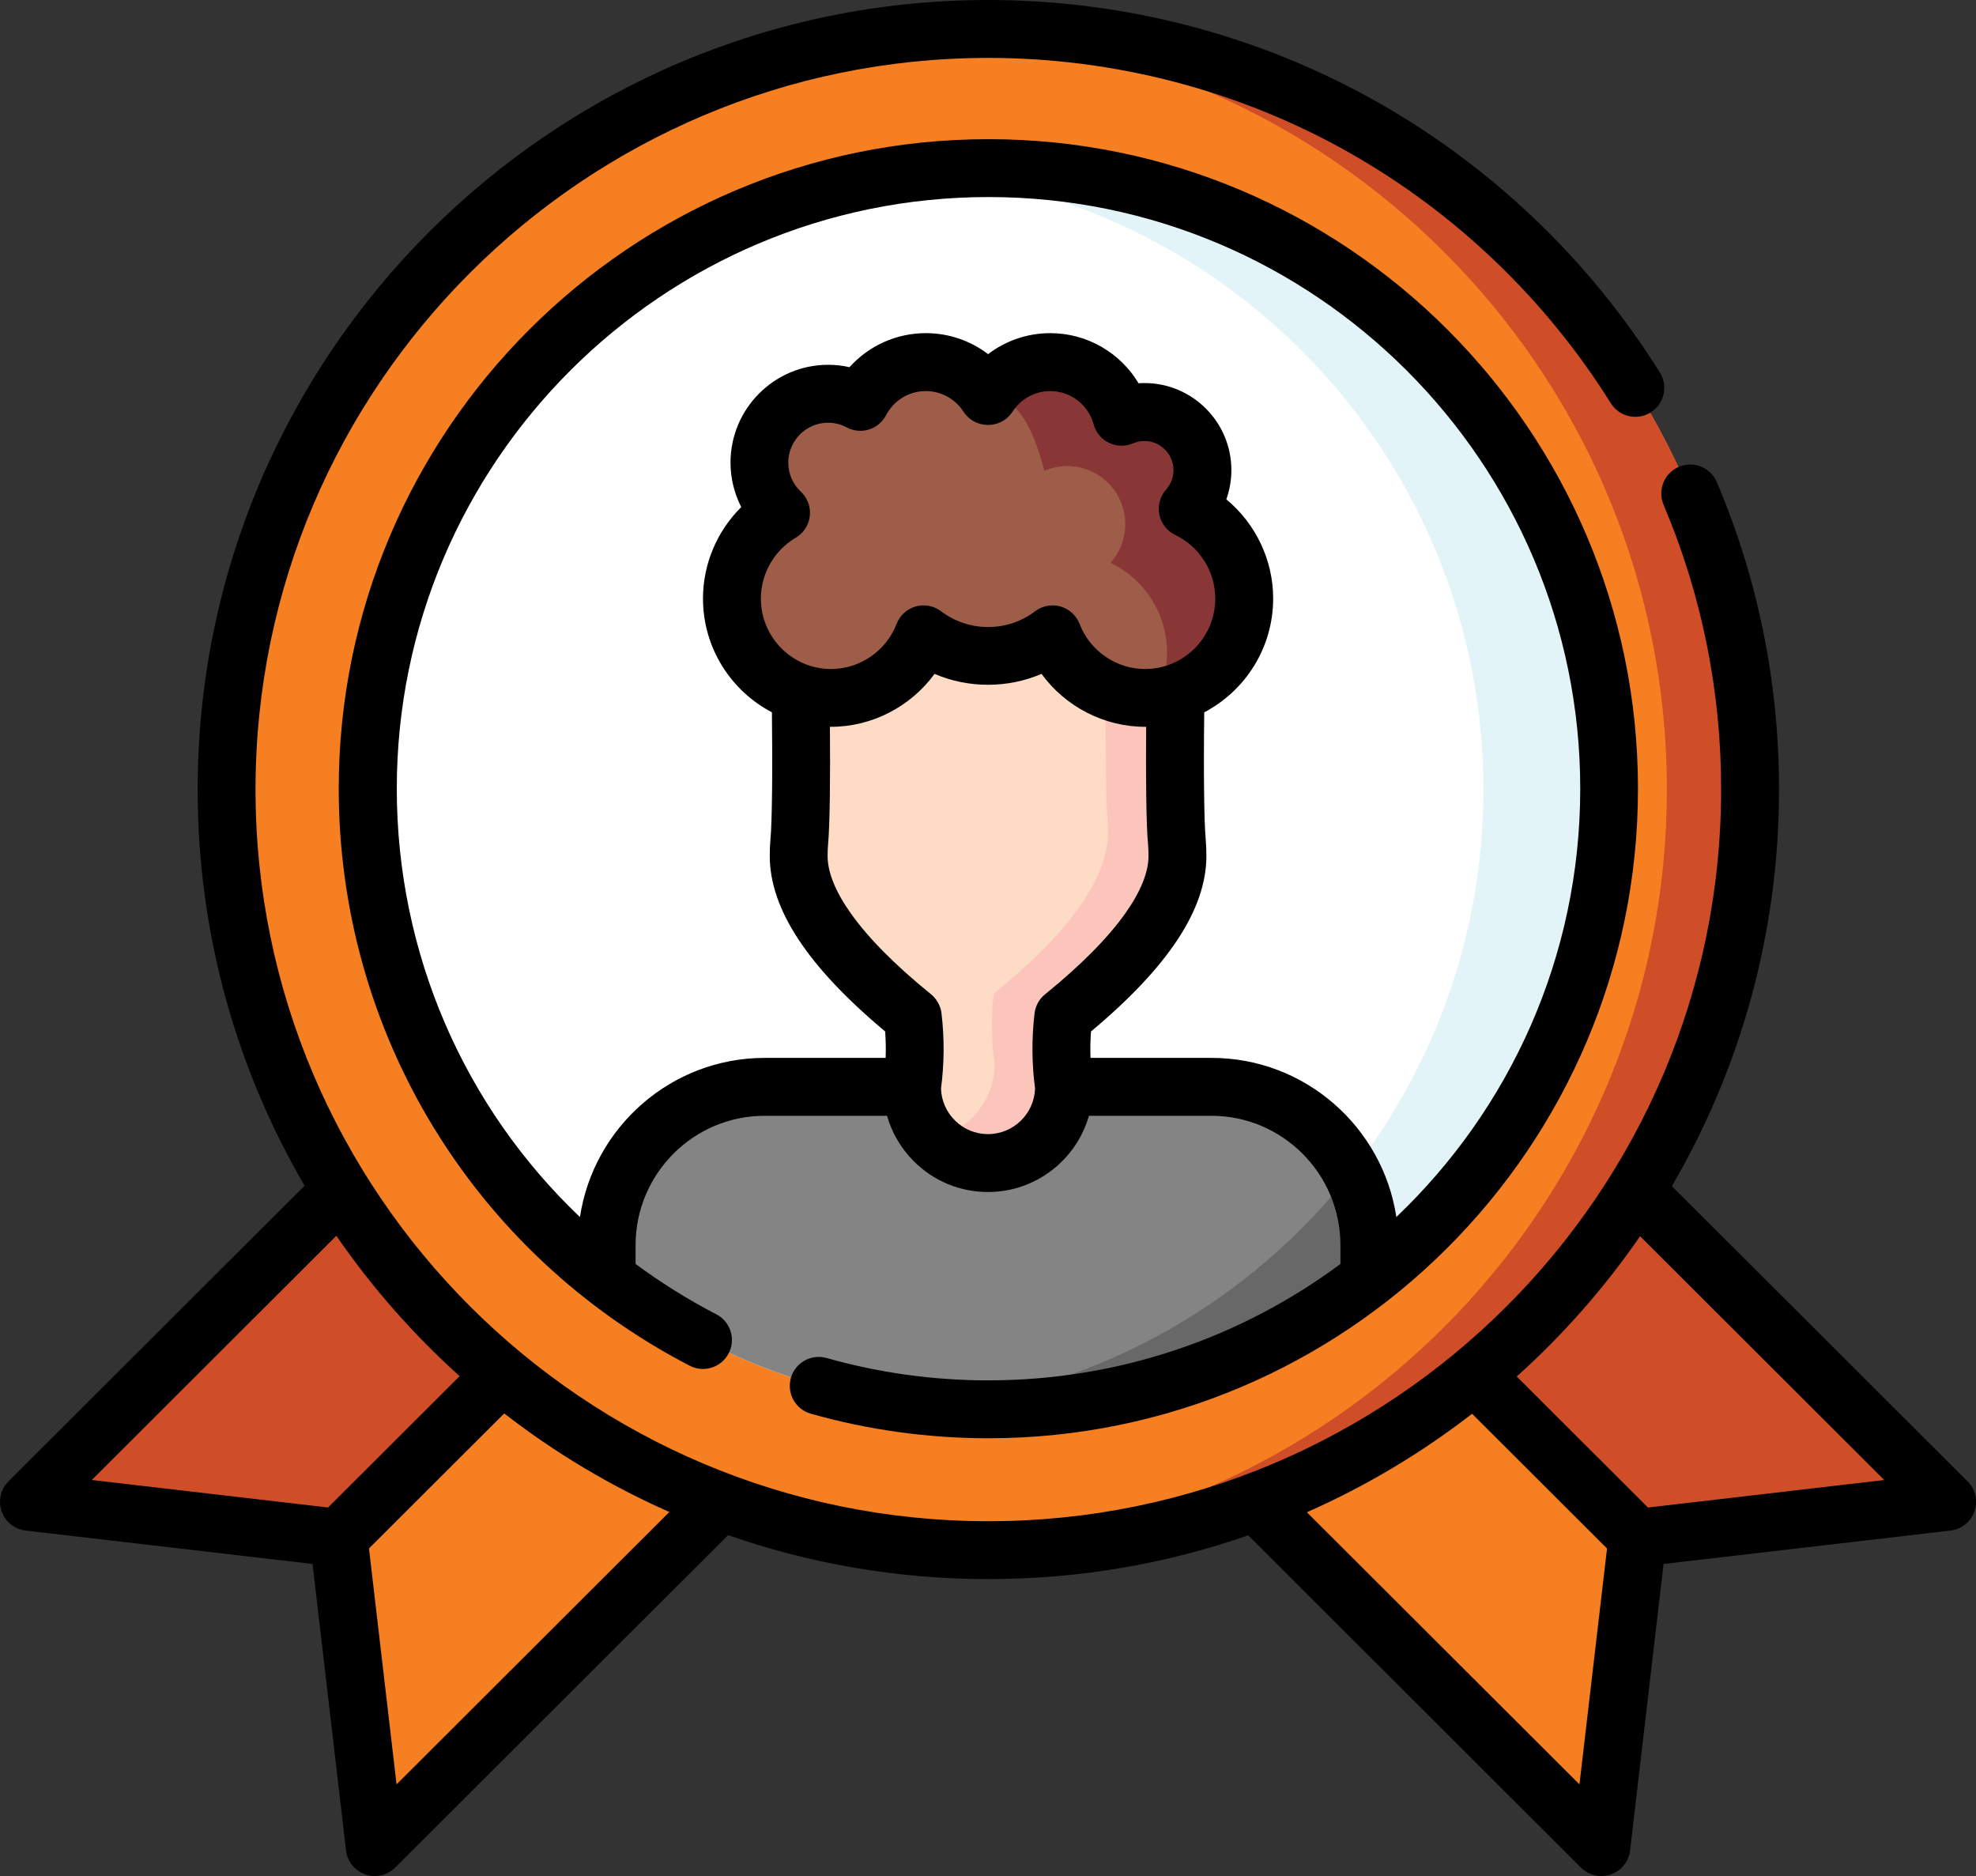 <?xml version="1.0" encoding="UTF-8"?>
<svg id="Layer_2" data-name="Layer 2" xmlns="http://www.w3.org/2000/svg" viewBox="0 0 662.5 628.86">
  <rect x="0" y="0" width="662.5" height="628.86" fill="#333333" stroke="none"/>
  <defs>
    <style>
      .cls-1 {
        fill: #000;
      }

      .cls-1, .cls-2, .cls-3, .cls-4, .cls-5, .cls-6, .cls-7, .cls-8, .cls-9, .cls-10, .cls-11 {
        stroke-width: 0px;
      }

      .cls-2 {
        fill: #893637;
      }

      .cls-3 {
        fill: #9e5d48;
      }

      .cls-4 {
        fill: #e3f4f8;
      }

      .cls-5 {
        fill: #686868;
      }

      .cls-6 {
        fill: #f57f21;
      }

      .cls-7 {
        fill: #848484;
      }

      .cls-8 {
        fill: #fff;
      }

      .cls-9 {
        fill: #cf4e27;
      }

      .cls-10 {
        fill: #fbc5bb;
      }

      .cls-11 {
        fill: #fedbc5;
      }
    </style>
  </defs>
  <g id="Layer_1-2" data-name="Layer 1">
    <g>
      <g>
        <g>
          <g>
            <path class="cls-9" d="M241.56,503.42l-115.94,115.73-12.1-103.65-103.83-12.09,104.58-104.41,63.64,52.2,63.65,52.21Z"/>
            <path class="cls-6" d="M241.56,503.42l-115.94,115.73-12.1-103.65,64.39-64.3,63.65,52.21Z"/>
          </g>
          <g>
            <path class="cls-9" d="M420.94,503.42l115.94,115.73,12.1-103.65,103.83-12.09-104.58-104.41-63.64,52.2-63.65,52.21Z"/>
            <path class="cls-6" d="M420.94,503.42l115.94,115.73,12.1-103.65-64.39-64.3-63.65,52.21Z"/>
          </g>
        </g>
        <path class="cls-6" d="M586.76,264.66c0,140.82-114.35,254.97-255.4,254.97-4.67,0-9.32-.13-13.94-.38-134.56-7.22-241.45-118.45-241.45-254.6S182.87,17.3,317.43,10.08c4.62-.25,9.26-.38,13.94-.38,141.05,0,255.4,114.15,255.4,254.96h0Z"/>
        <path class="cls-9" d="M586.76,264.66c0,140.82-114.35,254.97-255.4,254.97-4.67,0-9.32-.13-13.94-.38,134.56-7.23,241.44-118.45,241.44-254.6S451.98,17.31,317.43,10.08c4.62-.25,9.26-.38,13.94-.38,141.05,0,255.4,114.15,255.4,254.96h0Z"/>
        <path class="cls-8" d="M539.46,264.66c0,66.66-31.46,125.99-80.35,164.01-35.26,27.41-79.59,43.74-127.74,43.74-6.51,0-12.94-.3-19.29-.89-40.77-3.73-78.14-19.22-108.68-43.02-48.77-38.02-80.12-97.27-80.12-163.83,0-108.21,82.86-197.09,188.71-206.85,6.38-.6,12.85-.89,19.38-.89,114.93,0,208.09,93.01,208.09,207.74h0Z"/>
        <path class="cls-4" d="M539.46,264.66c0,66.66-31.46,125.99-80.35,164.01-35.26,27.41-79.59,43.74-127.74,43.74-6.51,0-12.94-.3-19.29-.89,104.19-11.36,185.27-99.63,185.27-206.85s-81.13-195.53-185.36-206.85c6.38-.6,12.85-.89,19.38-.89,114.93,0,208.09,93.01,208.09,207.74h0Z"/>
        <g>
          <path class="cls-7" d="M459.1,417.48v11.19c-35.26,27.41-79.59,43.74-127.74,43.74-6.51,0-12.94-.3-19.29-.89-40.77-3.73-78.14-19.22-108.68-43.02v-11.01c0-29.28,23.72-53.03,52.96-53.03h149.79c20.42,0,38.12,11.55,46.96,28.49,3.84,7.34,6,15.68,6,24.53h0Z"/>
          <path class="cls-5" d="M459.1,417.48v11.19c-35.26,27.41-79.59,43.74-127.74,43.74-6.51,0-12.94-.3-19.29-.89,57.15-6.24,107.36-35.61,141.03-78.57,3.84,7.34,6,15.68,6,24.53h0Z"/>
        </g>
        <g>
          <path class="cls-11" d="M356.5,340.82c-.93,7.81-.85,15.7.25,23.49,0,14.11-11.41,25.55-25.49,25.55-7.39,0-14.05-3.16-18.7-8.2-4.22-4.56-6.78-10.65-6.78-17.35,1.09-7.79,1.16-15.69.23-23.49-25.37-20.59-38.25-38.73-38.25-53.9,0-1.62.06-3.23.19-4.78.66-6.69.8-28.78.44-48.52l62.86-38.87,39.4,24.36,23.46,14.51c-.35,19.73-.21,41.81.45,48.49.13,1.59.19,3.2.19,4.82,0,15.17-12.87,33.31-38.26,53.9h0Z"/>
          <path class="cls-10" d="M356.5,340.82c-.93,7.81-.85,15.7.25,23.49,0,14.11-11.41,25.55-25.49,25.55-7.39,0-14.05-3.16-18.7-8.2,11.89-2.15,20.9-12.58,20.9-25.12-1.1-7.79-1.18-15.68-.25-23.49,25.39-20.59,38.26-38.73,38.26-53.9,0-1.62-.06-3.23-.19-4.82-.49-4.99-.7-33.11-.62-55.22l23.46,14.51c-.35,19.73-.21,41.81.45,48.49.13,1.59.19,3.2.19,4.82,0,15.17-12.87,33.31-38.26,53.9h0Z"/>
          <path class="cls-3" d="M417.15,200.62c0,17.1-12.85,31.19-29.41,33.09-1.26.14-2.54.22-3.83.22-14.14,0-26.22-8.86-31.02-21.34-6.02,4.56-13.51,7.26-21.63,7.26s-15.61-2.7-21.62-7.26c-4.8,12.48-16.89,21.34-31.03,21.34-18.35,0-33.23-14.91-33.23-33.31,0-12.27,6.63-22.97,16.47-28.75-4.46-4.21-7.25-10.18-7.25-16.81,0-12.75,10.3-23.08,23.02-23.08,3.92,0,7.61.98,10.84,2.71,4.13-7.92,12.4-13.32,21.92-13.32,8.72,0,16.39,4.52,20.81,11.35h.14c4.41-6.83,12.07-11.35,20.79-11.35,11.44,0,21.05,7.76,23.9,18.31,2.35-1.01,4.96-1.58,7.69-1.58,10.73,0,19.42,8.72,19.42,19.48,0,4.98-1.86,9.52-4.93,12.96,11.21,5.36,18.94,16.82,18.94,30.09h0Z"/>
          <path class="cls-2" d="M417.15,200.62c0,17.1-12.85,31.19-29.41,33.09,2.26-4.5,3.53-9.58,3.53-14.95,0-13.27-7.74-24.72-18.94-30.09,3.07-3.43,4.93-7.98,4.93-12.96,0-10.75-8.7-19.48-19.42-19.48-2.73,0-5.33.57-7.69,1.58-2.83-10.51-7.49-24.97-18.81-25.1,4.41-6.83,12.07-11.35,20.79-11.35,11.44,0,21.05,7.76,23.9,18.31,2.35-1.01,4.96-1.58,7.69-1.58,10.73,0,19.42,8.72,19.42,19.48,0,4.98-1.86,9.52-4.93,12.96,11.21,5.36,18.94,16.82,18.94,30.09h0Z"/>
        </g>
      </g>
      <g>
        <path class="cls-1" d="M659.65,496.55l-99.12-98.95c22.84-39.09,35.93-84.51,35.93-132.94,0-35.73-7.01-70.39-20.84-103.03-2.09-4.94-7.79-7.24-12.72-5.15-4.94,2.09-7.24,7.79-5.15,12.72,12.81,30.23,19.3,62.35,19.3,95.46,0,135.24-110.21,245.26-245.69,245.26s-245.69-110.02-245.69-245.26S195.9,19.41,331.37,19.41c42.49,0,84.36,11,121.09,31.81,35.62,20.18,65.91,49.21,87.59,83.94,2.84,4.55,8.83,5.93,13.37,3.09,4.55-2.84,5.93-8.82,3.09-13.37-23.39-37.46-56.06-68.77-94.49-90.55C422.39,11.87,377.21,0,331.37,0,185.2,0,66.27,118.73,66.27,264.67c0,48.36,13.06,93.73,35.84,132.79L2.85,496.55c-2.63,2.63-3.53,6.54-2.31,10.05s4.35,6.02,8.05,6.45l96.2,11.2,11.22,96.02c.43,3.69,2.94,6.82,6.45,8.04,1.04.36,2.12.54,3.19.54,2.53,0,5.01-.99,6.86-2.84l111.61-111.42c27.34,9.54,56.71,14.73,87.27,14.73s59.81-5.17,87.1-14.67l111.54,111.36c1.85,1.85,4.33,2.84,6.86,2.84,1.07,0,2.15-.18,3.19-.54,3.51-1.22,6.02-4.35,6.45-8.04l11.22-96.02,96.2-11.2c3.7-.43,6.82-2.94,8.05-6.45,1.22-3.52.32-7.42-2.31-10.05h0ZM30.77,496.1l82-81.86c11.89,17.27,25.78,33.06,41.33,47.05l-44.11,44.03-79.22-9.22ZM132.95,598.14l-9.24-79.09,45.34-45.26c16.94,13.14,35.52,24.27,55.36,33.04l-91.46,91.31ZM529.55,598.14l-91.39-91.23c19.86-8.76,38.44-19.88,55.39-33.01l45.24,45.16-9.24,79.08ZM552.51,505.33l-43.99-43.92c15.56-13.98,29.46-29.76,41.36-47.02l81.86,81.72-79.22,9.22Z"/>
        <path class="cls-1" d="M331.37,462.71c-18.43,0-36.67-2.52-54.23-7.5-5.16-1.46-10.52,1.53-11.98,6.69-1.46,5.16,1.53,10.52,6.69,11.98,19.27,5.46,39.3,8.23,59.52,8.23,120.09,0,217.8-97.68,217.8-217.73S451.46,46.65,331.37,46.65s-217.8,97.67-217.8,217.73c0,81.67,45.08,155.78,117.66,193.41,4.76,2.47,10.61.61,13.08-4.15s.61-10.62-4.15-13.08c-9.56-4.96-18.6-10.61-27.07-16.88v-6.28c0-23.92,19.41-43.38,43.26-43.38h41.05c1.62,5.69,4.66,10.91,8.96,15.22,6.65,6.66,15.49,10.33,24.89,10.33,16.05,0,29.62-10.81,33.84-25.55h41.06c23.85,0,43.26,19.46,43.26,43.38v6.29c-33,24.5-73.85,39.01-118.03,39.01h0ZM350.38,333.29c-1.96,1.59-3.22,3.88-3.52,6.39-1,8.39-.94,16.87.17,25.22-.31,8.47-7.26,15.26-15.77,15.26-4.21,0-8.17-1.64-11.15-4.63-2.85-2.85-4.48-6.61-4.62-10.63,1.11-8.35,1.17-16.83.17-25.23-.3-2.51-1.56-4.8-3.52-6.39-11.95-9.69-20.98-18.79-26.85-27.06-5.19-7.31-7.82-13.81-7.82-19.31,0-1.39.05-2.71.15-3.83.62-6.37.78-23.43.63-39.45.12,0,.24,0,.36,0,13.85,0,26.75-6.83,34.72-17.74,5.61,2.41,11.67,3.65,17.93,3.65s12.32-1.25,17.93-3.65c7.97,10.91,20.88,17.74,34.72,17.74.12,0,.25,0,.37,0-.15,16,0,33.03.62,39.29.11,1.26.16,2.6.16,3.99,0,5.5-2.63,12-7.82,19.31-5.87,8.27-14.9,17.37-26.85,27.07h0ZM268.5,164.81c-2.71-2.56-4.21-6.02-4.21-9.74,0-7.37,5.98-13.37,13.32-13.37,2.21,0,4.32.53,6.25,1.56,2.28,1.22,4.96,1.48,7.44.72,2.48-.76,4.55-2.48,5.75-4.78,2.62-5,7.72-8.11,13.33-8.11,5.12,0,9.85,2.58,12.65,6.91,1.79,2.77,4.86,4.44,8.15,4.44h.15c3.3,0,6.37-1.67,8.15-4.44,2.79-4.33,7.52-6.91,12.65-6.91,6.78,0,12.76,4.58,14.53,11.14.73,2.72,2.62,4.99,5.15,6.21,2.54,1.22,5.48,1.28,8.07.17,1.21-.52,2.49-.78,3.83-.78,5.36,0,9.72,4.38,9.72,9.77,0,2.41-.88,4.72-2.47,6.51-2.03,2.28-2.87,5.38-2.26,8.37.6,2.99,2.57,5.52,5.33,6.84,8.15,3.9,13.42,12.27,13.42,21.33,0,13.02-10.56,23.61-23.53,23.61-9.66,0-18.49-6.07-21.96-15.11-1.09-2.85-3.46-5.01-6.39-5.85-.88-.25-1.77-.37-2.66-.37-2.09,0-4.15.67-5.85,1.96-4.57,3.46-10.03,5.29-15.78,5.29s-11.2-1.83-15.78-5.29c-2.43-1.84-5.58-2.43-8.52-1.59-2.93.84-5.3,3-6.39,5.85-3.48,9.04-12.3,15.11-21.96,15.11-12.97,0-23.53-10.59-23.53-23.61,0-8.35,4.48-16.16,11.68-20.39,2.63-1.55,4.39-4.24,4.73-7.28.35-3.04-.76-6.06-2.98-8.15h0ZM406.15,354.61h-40.53c-.11-2.95-.06-5.9.16-8.85,26.03-21.77,38.69-41.05,38.69-58.84,0-1.94-.08-3.83-.24-5.76-.54-5.47-.73-23.82-.48-42.39,13.72-7.19,23.11-21.59,23.11-38.15,0-12.97-5.94-25.17-15.7-33.24,1.11-3.12,1.69-6.43,1.69-9.8,0-16.09-13.07-29.18-29.13-29.18-.67,0-1.33.02-1.99.07-6.11-10.21-17.26-16.8-29.58-16.8-7.68,0-14.96,2.52-20.87,7.04-5.91-4.51-13.19-7.04-20.87-7.04-9.92,0-19.15,4.23-25.59,11.41-2.35-.53-4.76-.8-7.17-.8-18.05,0-32.73,14.71-32.73,32.78,0,5.22,1.26,10.34,3.6,14.92-8.08,8-12.83,19.03-12.83,30.64,0,16.56,9.39,30.96,23.11,38.15.25,18.58.06,36.95-.49,42.52-.16,1.77-.23,3.66-.23,5.62,0,17.8,12.66,37.07,38.69,58.84.21,2.95.27,5.91.16,8.86h-40.53c-31.35,0-57.4,23.19-61.96,53.35-38.75-36.86-61.41-88.32-61.41-143.58,0-109.36,89-198.33,198.39-198.33s198.39,88.97,198.39,198.33c0,56.43-23.69,107.42-61.65,143.57-4.57-30.16-30.61-53.34-61.96-53.34Z"/>
      </g>
    </g>
  </g>
</svg>